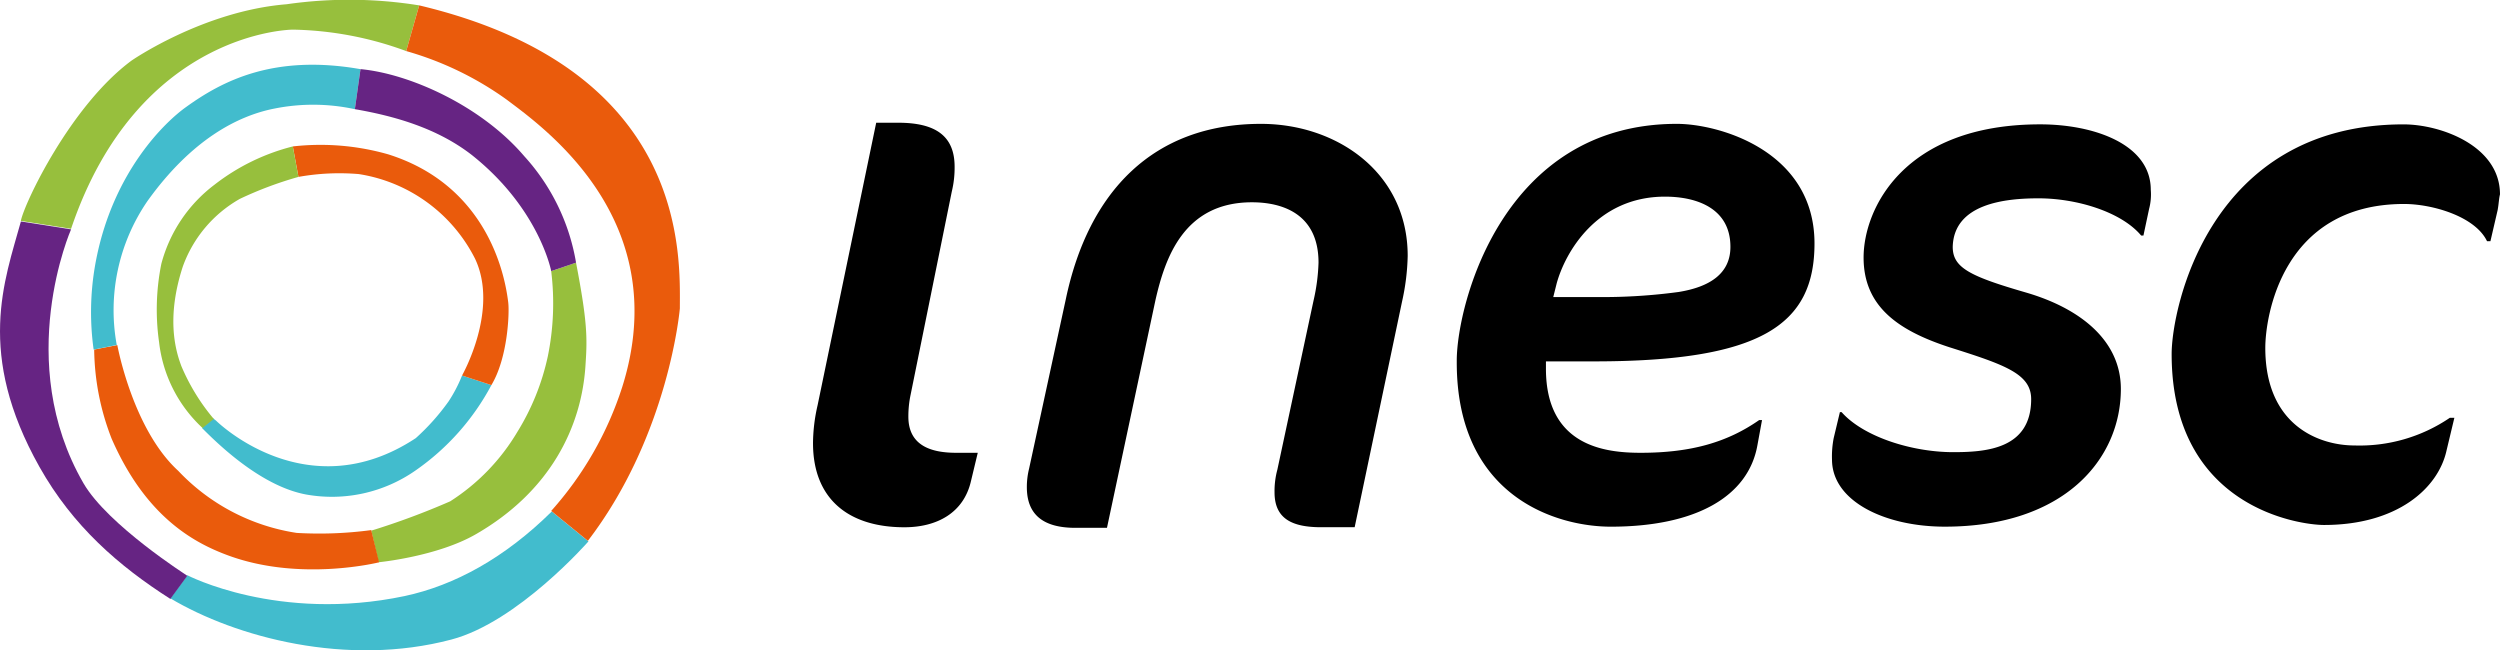 <svg xmlns="http://www.w3.org/2000/svg" viewBox="0 0 274.771 71.473">
  <defs>
    <style>
      .cls-1 {
        fill: #42bccd;
      }

      .cls-1, .cls-2, .cls-3, .cls-4 {
        fill-rule: evenodd;
      }

      .cls-2 {
        fill: #97bf3d;
      }

      .cls-3 {
        fill: #ea5b0c;
      }

      .cls-4 {
        fill: #662483;
      }
    </style>
  </defs>
  <g id="Group_25" data-name="Group 25" transform="translate(-0.004 -0.048)">
    <g id="Group_25-2" data-name="Group 25" transform="translate(0.004 0.049)">
      <path id="Path_33" data-name="Path 33" class="cls-1" d="M67.612,67.654,64.387,66.6A15.722,15.722,0,0,1,62.9,69.453a24.678,24.678,0,0,1-3.6,4.031c-12.03,7.938-21.952-1.922-21.952-1.922-.62-.5-.372-.248-.372-.248L35.8,72.367c1.55,1.55,6.387,6.387,11.472,7.317A16.039,16.039,0,0,0,59.3,77.018a26.648,26.648,0,0,0,8.31-9.364" transform="translate(-13.602 -25.33)"/>
      <path id="Path_34" data-name="Path 34" class="cls-2" d="M89.364,57.638c.186-2.791.186-4.589-1.054-11.038l-2.729.93a29.079,29.079,0,0,1-.372,9.364,26.269,26.269,0,0,1-3.349,8.31,22.94,22.94,0,0,1-7.379,7.627A82.347,82.347,0,0,1,65.8,76.056l.806,3.473s6.449-.62,10.728-3.1c8.062-4.651,11.658-11.72,12.03-18.79" transform="translate(-24.999 -17.733)"/>
      <path id="Path_35" data-name="Path 35" class="cls-3" d="M47.148,81.54a43.047,43.047,0,0,1-8.186.31A22.559,22.559,0,0,1,25.94,75.029c-5.023-4.589-6.7-13.829-6.7-13.829l-2.542.5a27.681,27.681,0,0,0,1.922,9.8c3.721,8.5,8.93,11.41,12.836,12.836,7.938,2.915,16.557.744,16.557.744Z" transform="translate(-6.347 -23.279)"/>
      <path id="Path_36" data-name="Path 36" class="cls-3" d="M75.588,43.134C75.03,38.3,72.24,29.864,62.38,26.763a27.089,27.089,0,0,0-10.48-.868l.62,3.349a25.432,25.432,0,0,1,6.635-.31,17.3,17.3,0,0,1,12.774,9.3C74.6,43.878,70.5,51.072,70.5,51.072l3.225,1.054c1.8-2.977,1.984-7.876,1.86-8.992" transform="translate(-19.718 -9.802)"/>
      <path id="Path_37" data-name="Path 37" class="cls-1" d="M45.139,16.406l.62-4.4c-9.55-1.674-15.193,1.3-19.162,4.155-2.356,1.674-7.937,7.069-9.86,16.619a29.9,29.9,0,0,0-.31,10.046l2.542-.5a21.185,21.185,0,0,1,3.411-15.875c4.775-6.635,9.8-9.3,13.891-10.108a21.67,21.67,0,0,1,8.868.062" transform="translate(-6.136 -4.406)"/>
      <path id="Path_38" data-name="Path 38" class="cls-4" d="M81.5,21.85C76.791,16.331,68.915,12.8,63.52,12.3l-.62,4.4c4.279.744,8.992,2.046,12.836,5.023C83.178,27.617,84.48,34.5,84.48,34.5l2.729-.93A23.016,23.016,0,0,0,81.5,21.85" transform="translate(-23.897 -4.703)"/>
      <path id="Path_39" data-name="Path 39" class="cls-1" d="M76.151,93.987,72.12,90.7c-5.147,5.085-10.666,8.124-16.185,9.3-13.891,2.915-23.875-2.294-23.875-2.294L30.2,100.25c7.193,4.279,19.41,7.565,30.882,4.527,7.317-1.922,15.069-10.79,15.069-10.79" transform="translate(-11.475 -34.486)"/>
      <path id="Path_40" data-name="Path 40" class="cls-2" d="M47.48.639A48.348,48.348,0,0,0,32.908.515c-9.178.744-17.053,6.2-17.053,6.2C9.157,11.677,4.072,22.4,3.7,24.327l5.519.868C16.6,3.367,33.59,3.305,33.59,3.305A37.753,37.753,0,0,1,46.054,5.662Z" transform="translate(-1.408 -0.049)"/>
      <path id="Path_41" data-name="Path 41" class="cls-3" d="M102.076,34.3c0-5.705,1.054-26.231-28.649-33.3L72,6.023a35.492,35.492,0,0,1,11.038,5.333c4.031,3.039,18.479,13.209,12.712,31.564a37.682,37.682,0,0,1-7.813,13.643l4.031,3.287C100.9,48.191,102.076,34.3,102.076,34.3" transform="translate(-27.354 -0.41)"/>
      <path id="Path_42" data-name="Path 42" class="cls-4" d="M9.179,68.073C1.428,54.679,7.815,40.168,7.815,40.168L2.3,39.3C.5,45.811-2.665,53.811,4.342,66.275,8,72.786,13.086,77.189,18.729,80.786l1.86-2.542c-.062-.062-8.744-5.581-11.41-10.17" transform="translate(-0.004 -14.96)"/>
      <path id="Path_43" data-name="Path 43" class="cls-2" d="M30.482,50.061c-.744-1.984-1.55-5.519.186-10.852a13.974,13.974,0,0,1,6.263-7.441,40.708,40.708,0,0,1,6.449-2.418L42.76,26a23.316,23.316,0,0,0-8.62,4.217A16.027,16.027,0,0,0,28.311,38.9a25.433,25.433,0,0,0-.248,8.62,15.185,15.185,0,0,0,4.775,9.426l1.24-.992a22.617,22.617,0,0,1-3.6-5.891" transform="translate(-10.578 -9.907)"/>
    </g>
    <path id="Path_44" data-name="Path 44" d="M161.463,61.177c-.806,3.535-3.783,5.085-7.317,5.085-6.2,0-10.046-3.163-10.046-9.24a19.012,19.012,0,0,1,.5-4.155L151.045,21.8h2.418c4.155,0,6.2,1.488,6.2,4.837a11.155,11.155,0,0,1-.31,2.729L154.828,51.69a11.438,11.438,0,0,0-.248,2.418c0,3.287,2.667,3.969,5.271,3.969h2.356Z" transform="translate(-54.739 -8.263)"/>
    <path id="Path_45" data-name="Path 45" d="M223.238,41.534l-5.209,24.8H214.37c-3.225,0-5.147-.93-5.147-3.845a9.051,9.051,0,0,1,.31-2.48L213.5,41.472a21.333,21.333,0,0,0,.558-4.217c0-5.457-4.093-6.635-7.317-6.635-7.5,0-9.55,6.139-10.6,10.728L190.806,66.4h-3.473c-3.349,0-5.333-1.3-5.333-4.465a8.355,8.355,0,0,1,.248-2.046l4.031-18.6C188.759,29.441,195.891,22,207.735,22c8.31,0,16.123,5.333,16.123,14.511a25.212,25.212,0,0,1-.62,5.023" transform="translate(-69.137 -8.339)"/>
    <path id="Path_46" data-name="Path 46" d="M273.269,48.107H268v.806c0,8.558,6.573,9.24,10.418,9.24,5.581,0,9.55-1.178,13.022-3.6h.31l-.5,2.729c-.992,5.705-6.821,8.992-16.123,8.992-5.891,0-16.929-3.225-16.929-18.045v-.31C258.262,41.72,263.285,22,282.385,22c4.651,0,15.131,2.977,15.131,13.146,0,8.93-5.829,12.96-24.247,12.96M281.082,30c-7.5,0-10.976,6.139-11.906,9.55l-.372,1.488h5.023a62.38,62.38,0,0,0,8.744-.558c3.473-.558,5.705-2.046,5.705-4.961,0-4.217-3.659-5.519-7.193-5.519" transform="translate(-98.084 -8.339)"/>
    <path id="Path_47" data-name="Path 47" d="M420.743,31.464l-.806,3.473h-.372c-1.3-2.729-6.015-4.093-9.116-4.093-13.457,0-15.255,12.464-15.255,15.813,0,8.62,6.015,10.728,9.8,10.728a17.631,17.631,0,0,0,10.48-3.039h.5L415.1,58c-.93,4.093-5.395,8.124-13.456,8.124-2.6,0-16.743-1.86-16.743-18.79,0-4.961,4.093-25.239,25.487-25.239,4.093,0,10.6,2.356,10.6,7.689-.124.5-.124.992-.248,1.674" transform="translate(-146.215 -8.377)"/>
    <path id="Path_48" data-name="Path 48" d="M359.551,31.4l-.62,2.915h-.248c-2.17-2.6-7.069-4.093-11.286-4.093-3.6,0-9.3.558-9.426,5.333,0,2.294,1.86,3.225,8.061,5.023,5.953,1.736,10.418,5.271,10.418,10.6,0,7.689-6.2,15.131-19.348,15.131-6.573,0-12.4-2.791-12.4-7.379a10.613,10.613,0,0,1,.186-2.356l.682-2.853h.186c2.419,2.729,7.752,4.4,12.278,4.4,3.659,0,8.558-.372,8.558-5.829,0-2.791-2.915-3.783-8.992-5.705-5.705-1.86-9.426-4.527-9.426-9.86s4.4-14.635,19.41-14.635c5.891,0,12.154,2.17,12.154,7.193a6.217,6.217,0,0,1-.186,2.108" transform="translate(-123.346 -8.377)"/>
  </g>
</svg>